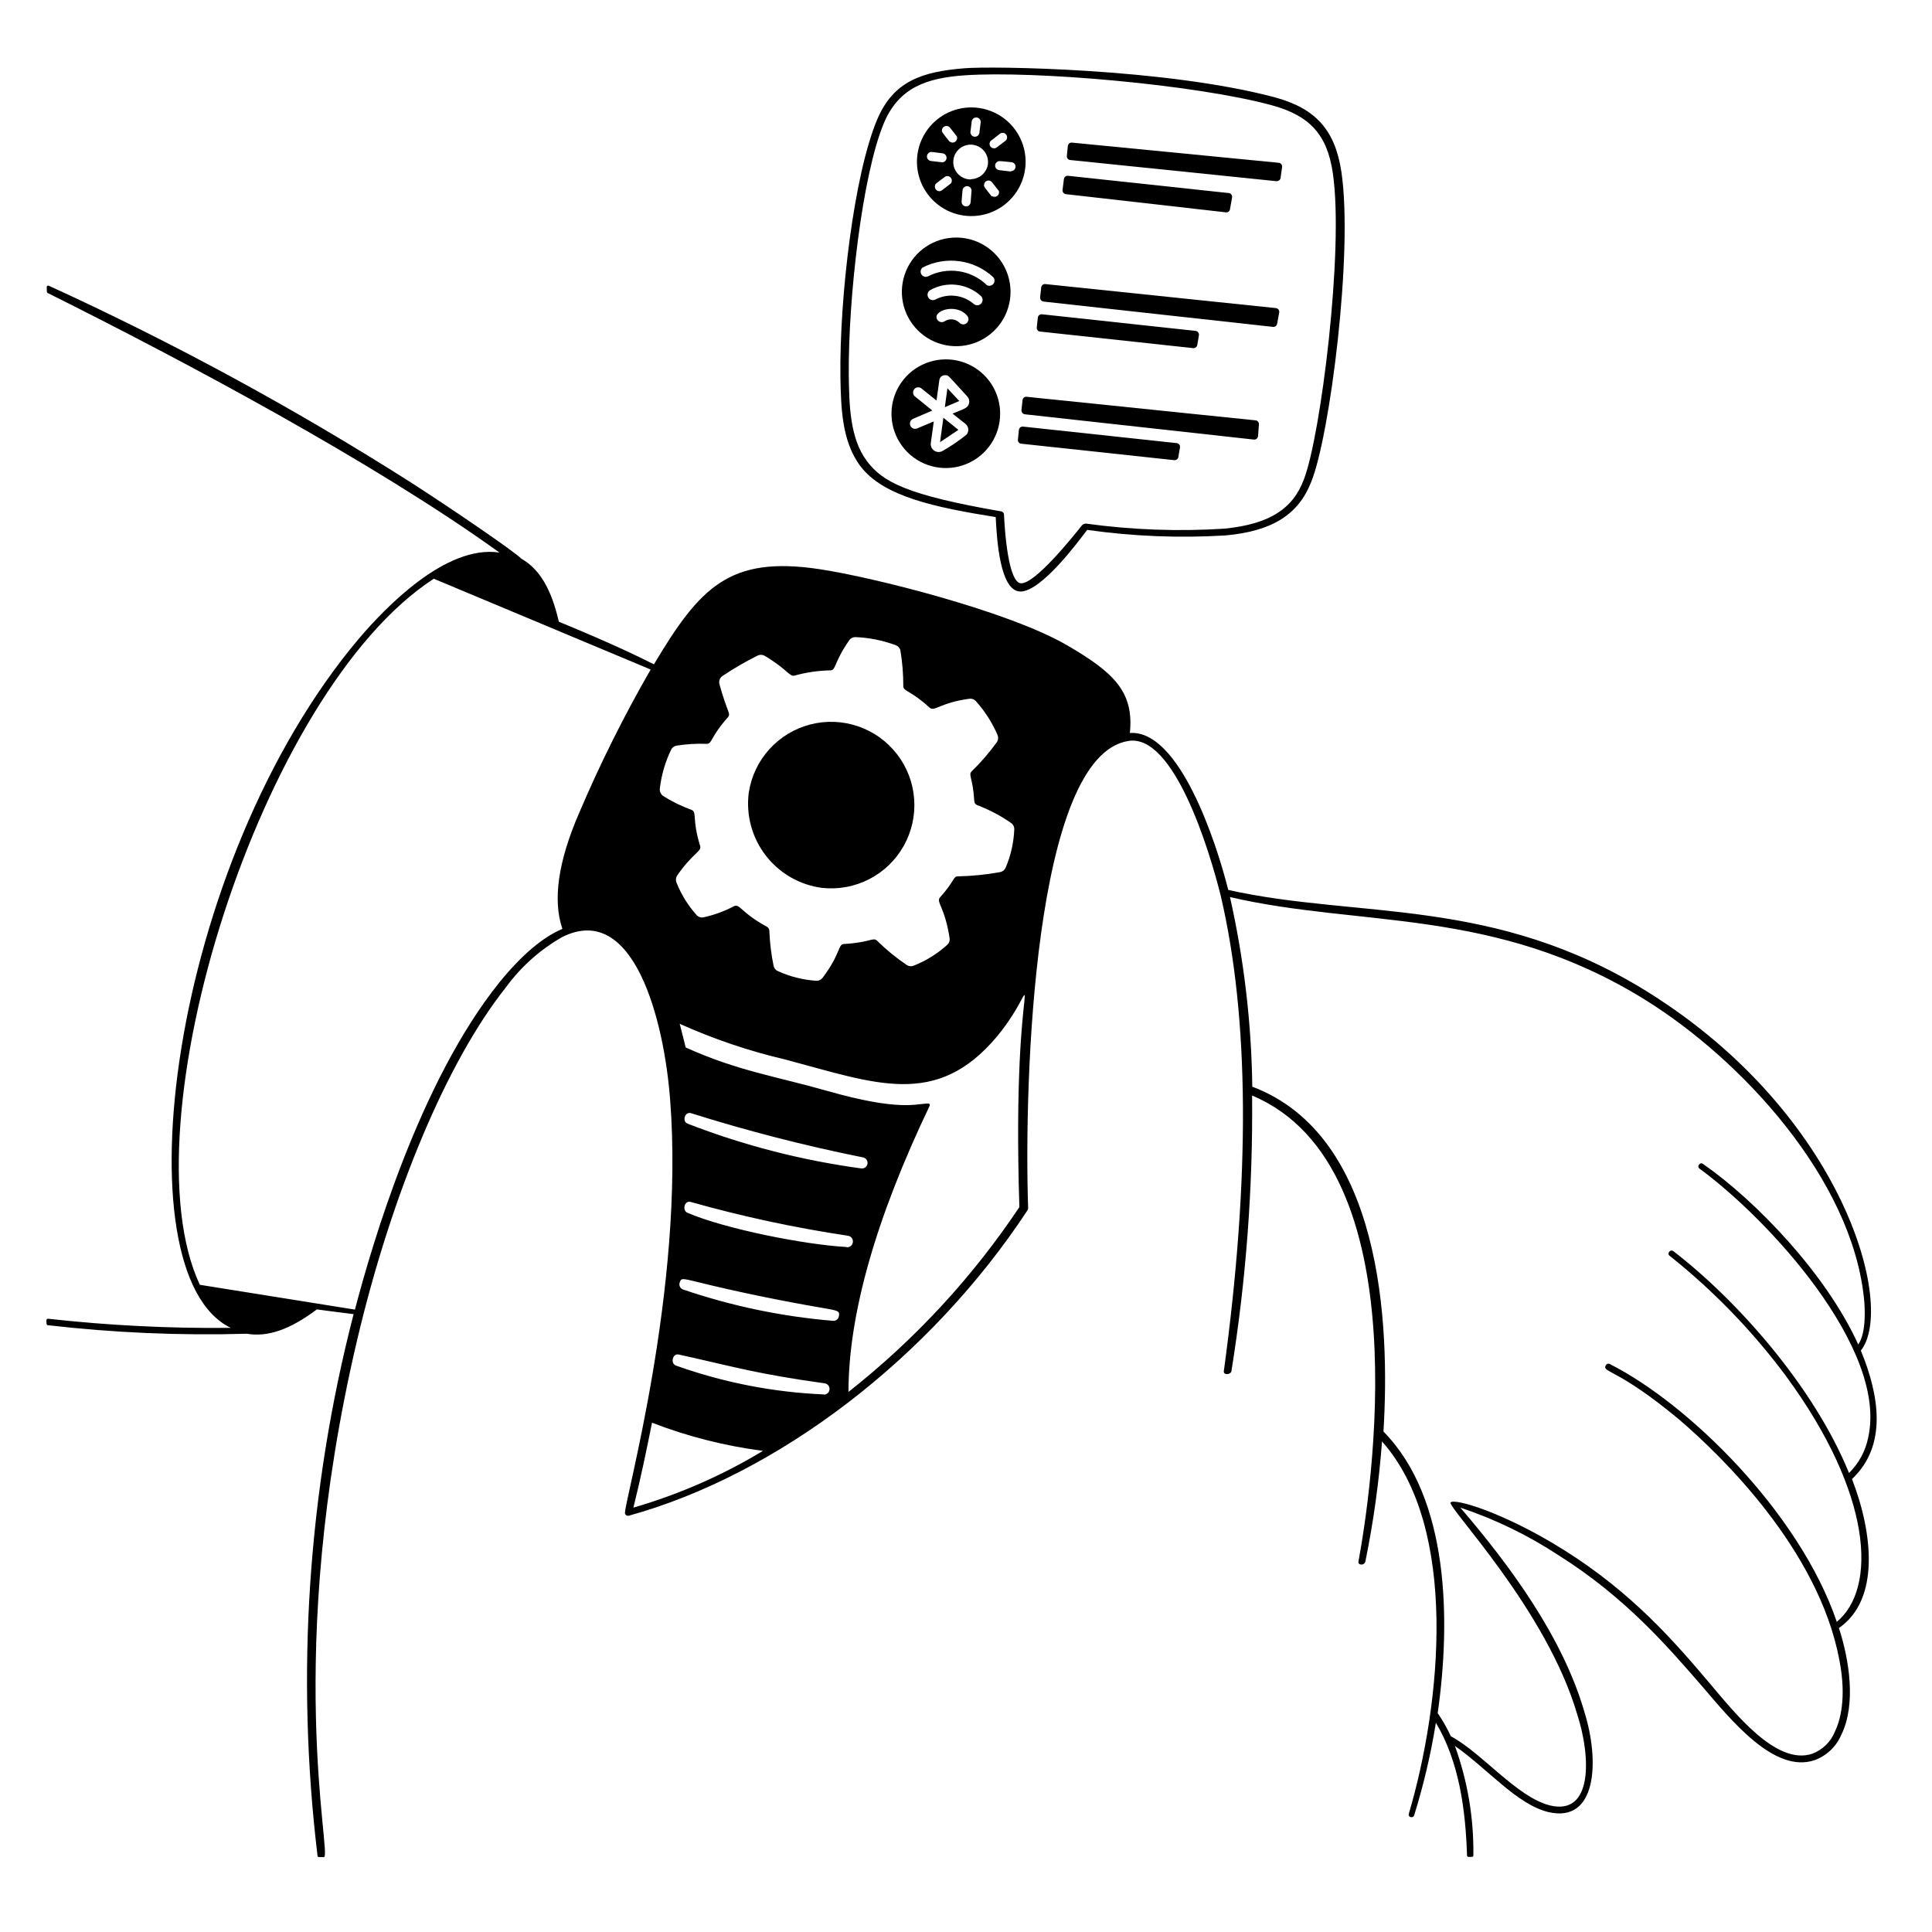 <svg width="154" height="154" viewBox="0 0 154 154" fill="none" xmlns="http://www.w3.org/2000/svg">
<path d="M85.309 12.755L101.744 14.442C101.822 14.448 101.899 14.425 101.961 14.377C102.022 14.328 102.062 14.258 102.074 14.181L102.196 13.315C102.207 13.236 102.187 13.157 102.14 13.094C102.092 13.031 102.022 12.989 101.944 12.977L85.447 11.368C85.408 11.364 85.368 11.367 85.33 11.378C85.293 11.389 85.257 11.408 85.227 11.433C85.196 11.458 85.171 11.489 85.152 11.524C85.133 11.559 85.122 11.597 85.118 11.636L85.041 12.402C85.033 12.444 85.034 12.486 85.044 12.526C85.054 12.567 85.072 12.605 85.097 12.638C85.122 12.671 85.154 12.699 85.191 12.719C85.227 12.739 85.268 12.752 85.309 12.755ZM83.186 24.039L101.468 26.055C101.544 26.064 101.621 26.043 101.682 25.998C101.743 25.952 101.785 25.885 101.798 25.809L101.967 24.913C101.98 24.833 101.962 24.752 101.916 24.686C101.87 24.62 101.8 24.575 101.721 24.56L83.324 22.644C83.285 22.639 83.245 22.643 83.207 22.654C83.169 22.665 83.134 22.684 83.103 22.709C83.073 22.734 83.047 22.765 83.028 22.8C83.01 22.834 82.998 22.873 82.994 22.912L82.91 23.678C82.904 23.72 82.906 23.763 82.916 23.804C82.927 23.845 82.945 23.884 82.971 23.918C82.997 23.951 83.029 23.979 83.066 24C83.103 24.021 83.144 24.034 83.186 24.039ZM82.91 26.43L95.106 27.749C95.183 27.756 95.259 27.734 95.32 27.687C95.381 27.64 95.422 27.572 95.436 27.496L95.566 26.729C95.579 26.65 95.561 26.569 95.515 26.503C95.469 26.437 95.399 26.392 95.32 26.377L83.056 25.051C83.016 25.046 82.977 25.05 82.939 25.061C82.901 25.072 82.866 25.091 82.835 25.116C82.804 25.141 82.779 25.172 82.76 25.206C82.742 25.241 82.73 25.28 82.726 25.319L82.642 26.085C82.635 26.126 82.637 26.167 82.647 26.207C82.658 26.247 82.676 26.284 82.701 26.316C82.726 26.349 82.758 26.375 82.794 26.395C82.83 26.415 82.869 26.427 82.91 26.43ZM81.691 33.023L99.951 35.039C100.029 35.045 100.108 35.021 100.169 34.971C100.231 34.921 100.27 34.849 100.28 34.77L100.349 33.828C100.356 33.749 100.331 33.672 100.281 33.612C100.231 33.551 100.159 33.513 100.081 33.506L81.837 31.628C81.797 31.622 81.757 31.625 81.719 31.636C81.681 31.647 81.645 31.665 81.614 31.69C81.583 31.715 81.558 31.747 81.539 31.782C81.521 31.817 81.51 31.856 81.507 31.896L81.423 32.663C81.416 32.704 81.418 32.746 81.428 32.787C81.438 32.827 81.456 32.865 81.481 32.899C81.506 32.933 81.538 32.961 81.574 32.982C81.61 33.003 81.65 33.017 81.691 33.023ZM93.81 35.322L81.546 34.004C81.506 34 81.467 34.003 81.429 34.014C81.391 34.026 81.356 34.044 81.325 34.069C81.294 34.094 81.269 34.125 81.25 34.16C81.231 34.195 81.22 34.233 81.216 34.272L81.139 35.039C81.134 35.078 81.137 35.118 81.148 35.157C81.158 35.195 81.177 35.231 81.202 35.262C81.227 35.293 81.258 35.318 81.294 35.336C81.329 35.355 81.368 35.366 81.408 35.368L93.596 36.679C93.672 36.688 93.748 36.668 93.809 36.622C93.871 36.577 93.912 36.509 93.925 36.434L94.056 35.667C94.062 35.629 94.061 35.589 94.052 35.551C94.044 35.512 94.027 35.476 94.005 35.444C93.982 35.412 93.953 35.385 93.92 35.364C93.886 35.343 93.849 35.329 93.81 35.322ZM84.964 15.476L97.712 16.925C97.788 16.936 97.866 16.916 97.928 16.87C97.989 16.825 98.03 16.756 98.042 16.68L98.21 15.745C98.224 15.667 98.207 15.586 98.163 15.521C98.118 15.455 98.05 15.409 97.973 15.392L85.133 14.012C85.094 14.008 85.054 14.012 85.016 14.023C84.978 14.034 84.943 14.053 84.912 14.078C84.882 14.103 84.856 14.133 84.838 14.168C84.819 14.203 84.807 14.241 84.803 14.281L84.696 15.139C84.688 15.219 84.711 15.3 84.761 15.363C84.811 15.426 84.884 15.467 84.964 15.476Z" fill="black"/>
<path d="M79.368 41.217C79.453 42.911 79.69 47.15 81.346 47.15C83.002 47.15 85.945 43.187 86.658 42.237C90.301 42.753 93.986 42.902 97.658 42.681C101.384 42.352 103.499 41.033 104.519 38.404C105.998 34.778 107.876 20.152 106.926 13.721C106.428 10.356 104.864 8.624 101.56 7.742C92.867 5.442 79.039 5.258 76.87 5.442C73.443 5.718 71.205 6.485 69.909 9.551C68.07 13.951 66.912 23.686 66.989 30.018C67.035 32.425 67.081 35.154 68.576 37.147C70.415 39.592 74.547 40.443 79.368 41.217ZM67.656 29.957C67.602 23.732 68.736 13.936 70.446 9.835C71.642 6.96 73.895 6.209 76.923 6.002C82.442 5.626 95.259 6.73 101.361 8.386C104.427 9.221 105.799 10.747 106.244 13.828C107.133 19.961 105.27 34.74 103.944 38.182C103.055 40.589 101.169 41.769 97.635 42.137C93.949 42.376 90.249 42.242 86.589 41.739C86.521 41.733 86.453 41.744 86.39 41.771C86.328 41.797 86.272 41.839 86.229 41.892C85.532 42.766 82.458 46.614 81.354 46.491C80.687 46.43 80.196 44.383 80.028 41.018C80.027 40.957 80.005 40.899 79.966 40.853C79.927 40.807 79.873 40.776 79.813 40.765C72.255 39.454 70.338 38.419 69.081 36.725C67.732 34.908 67.694 32.256 67.656 29.957ZM65.54 70.775C66.833 70.914 68.139 70.67 69.295 70.073C70.451 69.475 71.406 68.552 72.041 67.417C72.676 66.281 72.964 64.985 72.868 63.687C72.773 62.39 72.298 61.149 71.503 60.119C70.708 59.089 69.629 58.316 68.398 57.894C67.167 57.473 65.84 57.423 64.58 57.749C63.321 58.076 62.186 58.766 61.315 59.732C60.445 60.699 59.877 61.9 59.684 63.187C59.569 64.069 59.63 64.966 59.863 65.825C60.096 66.685 60.495 67.49 61.039 68.194C61.583 68.899 62.261 69.49 63.033 69.933C63.805 70.376 64.657 70.662 65.54 70.775Z" fill="black"/>
<path d="M76.218 18.934C75.361 18.934 74.524 19.188 73.812 19.663C73.1 20.139 72.544 20.816 72.217 21.607C71.889 22.399 71.803 23.269 71.97 24.11C72.137 24.95 72.55 25.721 73.156 26.327C73.761 26.933 74.533 27.345 75.373 27.512C76.213 27.68 77.084 27.594 77.875 27.266C78.667 26.938 79.343 26.383 79.819 25.671C80.295 24.959 80.549 24.121 80.549 23.265C80.549 22.116 80.093 21.014 79.281 20.202C78.468 19.39 77.367 18.934 76.218 18.934ZM76.471 25.718C76.32 25.572 76.125 25.482 75.917 25.459C75.709 25.437 75.499 25.485 75.321 25.595C75.233 25.66 75.123 25.689 75.014 25.675C74.906 25.66 74.807 25.604 74.739 25.518C74.194 24.813 76.187 24.093 77.092 25.166C77.128 25.206 77.156 25.254 77.174 25.305C77.192 25.357 77.199 25.412 77.196 25.466C77.193 25.52 77.179 25.574 77.155 25.623C77.131 25.672 77.098 25.716 77.057 25.752C77.017 25.788 76.969 25.816 76.918 25.834C76.866 25.852 76.811 25.86 76.757 25.856C76.703 25.853 76.649 25.839 76.6 25.815C76.551 25.792 76.507 25.758 76.471 25.718ZM77.621 24.23C77.204 23.87 76.689 23.644 76.142 23.581C75.595 23.518 75.042 23.621 74.555 23.878C74.504 23.903 74.449 23.918 74.393 23.922C74.337 23.926 74.281 23.919 74.227 23.901C74.174 23.883 74.125 23.855 74.082 23.818C74.04 23.781 74.005 23.736 73.98 23.686C73.954 23.636 73.939 23.581 73.936 23.525C73.931 23.469 73.939 23.412 73.956 23.359C73.974 23.306 74.002 23.256 74.039 23.214C74.076 23.171 74.121 23.137 74.171 23.111C74.804 22.762 75.529 22.62 76.247 22.704C76.964 22.788 77.638 23.094 78.173 23.579C78.259 23.652 78.313 23.757 78.322 23.869C78.332 23.982 78.296 24.094 78.222 24.181C78.149 24.267 78.045 24.321 77.932 24.33C77.819 24.34 77.707 24.304 77.621 24.23ZM78.633 22.697C78.02 22.115 77.241 21.738 76.405 21.619C75.568 21.5 74.715 21.643 73.964 22.03C73.872 22.071 73.768 22.077 73.672 22.046C73.575 22.016 73.494 21.951 73.442 21.864C73.39 21.777 73.372 21.675 73.39 21.576C73.409 21.476 73.463 21.387 73.543 21.325C74.446 20.86 75.47 20.685 76.477 20.822C77.483 20.959 78.423 21.402 79.169 22.092C79.236 22.167 79.273 22.264 79.273 22.364C79.274 22.464 79.238 22.561 79.173 22.637C79.107 22.713 79.016 22.763 78.917 22.776C78.817 22.79 78.716 22.768 78.633 22.713V22.697ZM75.313 32.456L76.463 31.965L75.52 30.953L75.313 32.456ZM74.93 35.246L76.394 34.265L75.198 33.299L74.93 35.246Z" fill="black"/>
<path d="M75.359 28.646C74.504 28.652 73.67 28.911 72.962 29.391C72.254 29.87 71.703 30.549 71.38 31.341C71.057 32.133 70.976 33.002 71.146 33.84C71.317 34.679 71.732 35.447 72.338 36.05C72.945 36.653 73.717 37.062 74.556 37.227C75.396 37.391 76.265 37.304 77.055 36.975C77.844 36.647 78.519 36.091 78.993 35.38C79.468 34.668 79.721 33.832 79.721 32.977C79.722 32.405 79.61 31.839 79.391 31.311C79.171 30.783 78.85 30.304 78.444 29.901C78.038 29.498 77.557 29.18 77.028 28.965C76.498 28.749 75.931 28.641 75.359 28.646ZM77.245 32.134C77.161 32.54 76.839 32.586 75.927 32.969L76.962 33.789C77.085 33.891 77.164 34.038 77.18 34.197C77.195 34.357 77.147 34.516 77.046 34.64C76.453 35.12 75.823 35.551 75.16 35.928C75.06 35.993 74.943 36.028 74.823 36.029C74.703 36.03 74.586 35.997 74.484 35.933C74.383 35.87 74.301 35.778 74.25 35.67C74.199 35.562 74.179 35.441 74.194 35.322L74.432 33.59L73.106 34.15C73.055 34.171 73.001 34.182 72.947 34.182C72.892 34.182 72.838 34.172 72.788 34.151C72.737 34.131 72.691 34.1 72.652 34.062C72.614 34.023 72.583 33.978 72.562 33.927C72.54 33.877 72.529 33.823 72.529 33.769C72.529 33.714 72.539 33.66 72.56 33.609C72.581 33.559 72.611 33.513 72.65 33.474C72.688 33.435 72.734 33.404 72.784 33.383L74.317 32.724L72.899 31.574C72.828 31.501 72.787 31.405 72.782 31.303C72.778 31.202 72.811 31.102 72.876 31.023C72.94 30.945 73.031 30.893 73.132 30.877C73.232 30.861 73.335 30.883 73.42 30.938L74.647 31.927L74.877 30.294C74.884 30.235 74.903 30.179 74.933 30.128C74.962 30.076 75.002 30.032 75.049 29.996C75.096 29.96 75.15 29.934 75.207 29.92C75.264 29.905 75.324 29.902 75.382 29.911C75.612 29.911 75.551 29.911 77.077 31.574C77.15 31.646 77.203 31.734 77.233 31.832C77.262 31.93 77.267 32.034 77.245 32.134ZM77.421 8.562C76.709 8.562 76.007 8.738 75.379 9.074C74.751 9.41 74.215 9.896 73.82 10.488C73.424 11.081 73.18 11.762 73.111 12.471C73.041 13.18 73.148 13.895 73.421 14.553C73.694 15.211 74.125 15.792 74.676 16.243C75.228 16.695 75.882 17.003 76.58 17.142C77.279 17.28 78.002 17.244 78.683 17.036C79.365 16.829 79.985 16.456 80.488 15.952C81.092 15.346 81.504 14.574 81.67 13.734C81.836 12.894 81.75 12.024 81.422 11.233C81.094 10.443 80.538 9.767 79.826 9.291C79.115 8.816 78.278 8.562 77.421 8.562ZM79.039 11.184L79.729 10.64C79.805 10.594 79.895 10.577 79.982 10.594C80.069 10.61 80.147 10.658 80.201 10.728C80.255 10.798 80.281 10.886 80.275 10.974C80.268 11.062 80.229 11.145 80.166 11.207C79.399 11.789 79.399 11.82 79.261 11.82C79.184 11.827 79.108 11.808 79.043 11.767C78.978 11.726 78.928 11.664 78.901 11.592C78.874 11.52 78.871 11.441 78.894 11.367C78.916 11.294 78.961 11.229 79.024 11.184H79.039ZM77.46 9.651C77.478 9.562 77.529 9.484 77.602 9.432C77.675 9.379 77.765 9.355 77.855 9.366C77.945 9.377 78.027 9.42 78.086 9.489C78.144 9.557 78.175 9.645 78.173 9.735L78.065 10.609C78.047 10.698 77.996 10.778 77.922 10.831C77.848 10.884 77.757 10.907 77.666 10.895C77.576 10.884 77.493 10.838 77.435 10.768C77.377 10.698 77.347 10.608 77.353 10.517L77.46 9.651ZM74.202 12.832C74.131 12.823 74.064 12.794 74.01 12.747C73.955 12.7 73.916 12.639 73.897 12.569C73.878 12.5 73.88 12.427 73.903 12.359C73.926 12.291 73.969 12.232 74.026 12.188C74.179 12.065 74.248 12.111 75.16 12.226C75.246 12.243 75.323 12.291 75.376 12.36C75.429 12.43 75.455 12.516 75.45 12.603C75.444 12.69 75.407 12.772 75.345 12.834C75.284 12.896 75.201 12.933 75.114 12.939L74.202 12.832ZM75.789 14.626C75.022 15.216 75.022 15.239 74.884 15.239C74.833 15.241 74.782 15.231 74.735 15.211C74.688 15.191 74.646 15.161 74.612 15.123C74.578 15.085 74.552 15.04 74.537 14.991C74.522 14.943 74.517 14.891 74.524 14.84C74.524 14.641 74.624 14.626 75.352 14.074C75.426 14.038 75.51 14.028 75.59 14.046C75.67 14.064 75.741 14.109 75.792 14.174C75.843 14.238 75.871 14.318 75.87 14.4C75.87 14.483 75.841 14.562 75.789 14.626ZM75.697 11.299C75.091 10.532 75.061 10.532 75.084 10.348C75.093 10.279 75.123 10.214 75.17 10.161C75.216 10.109 75.276 10.071 75.344 10.052C75.412 10.033 75.483 10.035 75.55 10.056C75.617 10.077 75.676 10.118 75.72 10.172L76.264 10.862C76.296 10.937 76.302 11.02 76.28 11.099C76.259 11.178 76.211 11.247 76.145 11.295C76.079 11.343 75.999 11.367 75.918 11.364C75.836 11.36 75.758 11.329 75.697 11.276V11.299ZM77.368 16.136C77.359 16.207 77.33 16.274 77.283 16.328C77.236 16.383 77.174 16.422 77.105 16.441C77.036 16.46 76.963 16.457 76.895 16.435C76.827 16.412 76.767 16.369 76.724 16.312C76.609 16.159 76.647 16.09 76.724 15.178C76.727 15.128 76.74 15.08 76.762 15.036C76.784 14.992 76.816 14.953 76.854 14.921C76.892 14.89 76.936 14.866 76.983 14.853C77.031 14.839 77.081 14.835 77.13 14.841C77.179 14.848 77.226 14.864 77.268 14.889C77.311 14.915 77.348 14.948 77.376 14.989C77.405 15.029 77.425 15.075 77.436 15.123C77.446 15.171 77.447 15.221 77.437 15.27L77.368 16.136ZM77.368 14.304C77.086 14.303 76.812 14.217 76.58 14.057C76.349 13.896 76.172 13.669 76.072 13.406C75.973 13.143 75.956 12.855 76.024 12.582C76.092 12.309 76.241 12.063 76.452 11.876C76.663 11.69 76.926 11.572 77.205 11.539C77.485 11.505 77.768 11.557 78.017 11.688C78.266 11.82 78.469 12.024 78.6 12.273C78.73 12.522 78.782 12.806 78.748 13.085C78.701 13.408 78.543 13.704 78.301 13.923C78.059 14.141 77.748 14.268 77.421 14.281L77.368 14.304ZM79.054 15.661C78.449 14.894 78.418 14.894 78.441 14.71C78.447 14.639 78.475 14.571 78.521 14.516C78.567 14.46 78.629 14.421 78.698 14.402C78.767 14.382 78.841 14.385 78.908 14.408C78.976 14.432 79.035 14.476 79.077 14.534L79.621 15.224C79.642 15.293 79.642 15.367 79.62 15.437C79.598 15.506 79.556 15.567 79.499 15.611C79.442 15.656 79.372 15.683 79.3 15.687C79.227 15.692 79.155 15.675 79.093 15.637L79.054 15.661ZM80.549 13.668L79.629 13.56C79.56 13.55 79.495 13.52 79.442 13.474C79.39 13.428 79.352 13.367 79.333 13.3C79.314 13.232 79.316 13.161 79.337 13.094C79.358 13.027 79.398 12.968 79.453 12.924C79.614 12.794 79.683 12.84 80.587 12.924C80.683 12.924 80.775 12.962 80.842 13.029C80.91 13.097 80.948 13.189 80.948 13.284C80.948 13.38 80.91 13.471 80.842 13.539C80.775 13.607 80.683 13.645 80.587 13.645L80.549 13.668ZM147.622 117.895C150.458 115.235 149.799 111.211 148.327 107.654C151.102 104.212 147.055 88.904 131.417 79.115C119.076 71.404 108.275 73.259 97.904 70.936C96.945 67.104 94.002 58.15 90.062 58.426C90.399 55.138 88.782 53.605 85.072 51.443C80.411 48.722 69.557 46.001 65.295 45.364C58.127 44.291 55.789 46.821 52.125 52.953C50.707 52.248 48.898 51.351 44.544 49.557C43.954 46.959 43.011 45.364 41.562 44.536C40.964 43.923 35.667 40.328 32.755 38.458C23.503 32.573 13.858 27.333 3.886 22.774C3.869 22.767 3.851 22.763 3.832 22.765C3.814 22.766 3.796 22.772 3.78 22.782C3.764 22.791 3.751 22.805 3.741 22.821C3.732 22.837 3.726 22.855 3.725 22.874C3.725 23.196 3.725 23.303 3.787 23.349C14.81 28.845 29.773 36.825 39.815 44.046C35.491 43.387 30.616 48.553 28.631 50.876C13.453 68.851 9.444 101.537 18.397 105.845C13.532 105.897 8.668 105.654 3.833 105.117C3.816 105.115 3.8 105.116 3.784 105.121C3.768 105.126 3.754 105.134 3.741 105.145C3.729 105.156 3.719 105.169 3.712 105.184C3.706 105.199 3.702 105.215 3.702 105.232C3.702 105.508 3.702 105.615 3.802 105.63C9.071 106.239 14.376 106.467 19.677 106.313C21.341 106.596 23.111 105.983 25.258 104.373C25.603 104.419 27.557 104.68 28.186 104.749C24.545 118.837 23.57 133.482 25.311 147.929C25.311 148.059 25.434 148.028 25.817 148.028C26.515 148.028 22.537 131.931 28.477 106.773C31.244 95.06 35.675 84.543 40.321 78.709C41.52 77.063 43.056 75.691 44.828 74.685C50.531 71.849 52.93 81.323 53.413 87.624C54.609 102.733 49.657 120.042 49.818 120.64C49.826 120.672 49.84 120.702 49.86 120.728C49.88 120.754 49.905 120.776 49.934 120.793C49.962 120.809 49.994 120.82 50.027 120.824C50.06 120.828 50.093 120.825 50.125 120.816C62.014 117.535 74.187 108.214 81.898 96.478C81.938 96.419 81.957 96.349 81.952 96.279C81.615 86.313 82.389 60.251 89.939 59.063C93.573 58.457 96.401 67.771 97.298 71.373C99.598 81.162 99.651 93.925 97.551 109.295C97.505 109.632 98.103 109.586 98.157 109.295C99.326 102.031 99.877 94.682 99.805 87.325C113.342 93.005 109.249 119.244 108.283 124.465C108.221 124.787 108.773 124.802 108.835 124.465C109.48 121.307 109.923 118.112 110.161 114.898C116.293 121.797 114.89 135.81 112.292 144.594C112.215 144.847 112.637 144.962 112.721 144.709C113.474 142.29 114.053 139.821 114.454 137.32C116.316 140.44 116.822 144.272 116.937 147.906C116.939 147.935 116.952 147.962 116.973 147.982C116.995 148.002 117.023 148.013 117.052 148.013H117.328C117.359 148.013 117.388 148.001 117.409 147.979C117.431 147.958 117.443 147.929 117.443 147.898C117.482 144.923 116.983 141.965 115.971 139.167C118.662 141.068 120.908 143.812 123.392 144.433C127.324 145.384 127.508 140.309 126.289 136.446C124.58 130.536 120.394 124.817 116.401 120.172C119.154 121.09 121.777 122.36 124.204 123.951C129.547 127.309 132.935 131.256 135.679 134.414C137.979 137.097 141.428 141.398 144.648 140.302C145.124 140.125 145.558 139.854 145.925 139.503C146.291 139.152 146.582 138.73 146.779 138.262C147.959 135.856 147.408 132.306 146.58 129.769C149.868 127.508 149.286 122.18 147.622 117.895ZM46.146 64.842C44.49 68.675 44.046 71.741 44.828 74.041C43.249 74.708 41.555 76.149 39.792 78.326C33.483 86.175 29.681 99.076 28.293 104.389L15.929 102.411C9.965 89.694 20.766 55.077 34.579 46.131L51.865 53.367C49.73 57.074 47.82 60.906 46.146 64.842ZM52.838 63.432C52.756 63.368 52.691 63.285 52.648 63.19C52.605 63.095 52.586 62.992 52.593 62.888C52.713 61.804 53.016 60.749 53.49 59.768C53.529 59.684 53.588 59.61 53.661 59.553C53.734 59.495 53.82 59.456 53.911 59.438C54.712 59.31 55.523 59.261 56.334 59.292C56.786 59.292 56.617 58.741 58.02 57.177C58.288 56.878 57.959 56.778 57.346 54.532C57.314 54.413 57.32 54.288 57.363 54.173C57.405 54.058 57.482 53.958 57.583 53.888C58.477 53.286 59.409 52.744 60.373 52.263C60.46 52.218 60.556 52.195 60.653 52.195C60.751 52.195 60.847 52.218 60.933 52.263C62.803 53.375 62.926 53.973 63.34 53.85C64.262 53.594 65.212 53.455 66.169 53.436C66.659 53.436 66.421 52.861 67.702 51.022C67.757 50.946 67.83 50.885 67.914 50.843C67.998 50.802 68.091 50.782 68.185 50.784C69.282 50.828 70.367 51.045 71.396 51.428C71.49 51.46 71.573 51.516 71.639 51.59C71.704 51.664 71.75 51.753 71.772 51.849C71.928 52.789 72.005 53.74 72.002 54.693C72.002 55.123 72.546 54.992 74.095 56.403C74.478 56.763 74.923 56.012 77.276 55.697C77.369 55.684 77.464 55.694 77.552 55.726C77.64 55.758 77.719 55.811 77.782 55.881C78.503 56.683 79.088 57.597 79.514 58.587C79.552 58.677 79.568 58.775 79.56 58.873C79.552 58.97 79.52 59.064 79.468 59.147C78.865 59.983 78.191 60.765 77.452 61.485C77.161 61.784 77.552 61.983 77.659 63.846C77.66 63.916 77.681 63.986 77.721 64.044C77.76 64.103 77.816 64.148 77.881 64.175C78.851 64.538 79.771 65.022 80.618 65.617C80.69 65.671 80.748 65.742 80.788 65.823C80.828 65.904 80.849 65.994 80.848 66.084C80.81 67.139 80.579 68.179 80.166 69.15C80.129 69.24 80.072 69.319 79.999 69.382C79.925 69.444 79.838 69.489 79.744 69.511C78.621 69.717 77.483 69.832 76.341 69.856C75.973 69.856 76.088 70.246 74.93 71.527C74.593 71.91 75.321 72.293 75.697 74.808C75.707 74.897 75.697 74.989 75.666 75.074C75.636 75.159 75.586 75.236 75.52 75.298C74.731 76.018 73.817 76.587 72.822 76.977C72.737 77.011 72.644 77.025 72.552 77.017C72.46 77.009 72.372 76.979 72.293 76.931C71.438 76.354 70.637 75.7 69.902 74.976C69.595 74.685 69.342 75.129 67.295 75.244C66.774 75.244 67.058 75.965 65.563 77.95C65.506 78.022 65.434 78.08 65.352 78.12C65.269 78.16 65.179 78.18 65.088 78.18C64.028 78.113 62.989 77.853 62.022 77.414C61.936 77.38 61.859 77.326 61.798 77.257C61.736 77.187 61.692 77.105 61.669 77.015C61.475 76.081 61.36 75.132 61.324 74.179C61.32 74.116 61.3 74.055 61.267 74.002C61.233 73.948 61.187 73.904 61.132 73.872C59.047 72.738 58.978 72.017 58.511 72.232C57.744 72.636 56.927 72.935 56.081 73.121C55.981 73.142 55.878 73.136 55.782 73.105C55.685 73.074 55.598 73.019 55.529 72.945C54.842 72.179 54.297 71.296 53.919 70.338C53.884 70.25 53.871 70.155 53.88 70.06C53.889 69.965 53.921 69.874 53.973 69.794C55.245 67.954 55.95 67.886 55.805 67.418C55.138 65.256 55.583 64.735 55.115 64.551C54.316 64.264 53.553 63.889 52.838 63.432ZM50.493 120.157C51.075 117.811 51.543 115.557 51.972 113.403C54.82 114.504 57.79 115.258 60.818 115.649C57.588 117.601 54.117 119.121 50.493 120.172V120.157ZM65.67 111.15C61.647 110.979 57.673 110.204 53.881 108.85C53.421 108.689 53.605 107.861 54.095 107.968C58.764 109.003 60.274 109.502 65.755 110.268C65.866 110.289 65.965 110.35 66.033 110.44C66.101 110.53 66.133 110.643 66.122 110.755C66.111 110.867 66.059 110.972 65.976 111.048C65.892 111.123 65.783 111.165 65.67 111.165V111.15ZM66.874 104.879C66.866 104.988 66.818 105.091 66.738 105.166C66.659 105.241 66.554 105.284 66.445 105.286C62.35 104.949 58.313 104.107 54.425 102.779C54.321 102.736 54.237 102.655 54.192 102.552C54.146 102.449 54.142 102.333 54.18 102.227C54.295 101.867 54.364 101.89 55.598 102.189C58.664 102.955 62.435 103.722 65.448 104.235C66.843 104.473 66.927 104.488 66.874 104.895V104.879ZM67.479 99.398C64.198 99.222 57.806 97.965 54.793 96.669C54.364 96.486 54.548 95.681 55.038 95.803C59.163 96.966 63.356 97.868 67.594 98.502C67.715 98.52 67.824 98.585 67.897 98.684C67.969 98.782 68 98.906 67.981 99.027C67.963 99.148 67.897 99.256 67.799 99.329C67.701 99.402 67.577 99.432 67.456 99.414L67.479 99.398ZM55.069 88.728C59.572 90.146 64.147 91.323 68.775 92.254C68.89 92.272 68.993 92.334 69.063 92.426C69.133 92.519 69.164 92.636 69.149 92.751C69.134 92.867 69.074 92.971 68.983 93.043C68.891 93.115 68.775 93.148 68.66 93.136C63.915 92.496 59.263 91.297 54.801 89.564C54.348 89.38 54.594 88.59 55.069 88.728ZM81.254 96.217C77.517 101.814 72.92 106.786 67.633 110.95C67.633 104.757 69.825 97.083 74.11 88.13C74.117 88.112 74.12 88.092 74.118 88.073C74.117 88.053 74.11 88.035 74.1 88.018C74.089 88.002 74.075 87.988 74.058 87.978C74.041 87.968 74.022 87.963 74.003 87.962C73.022 87.962 71.772 88.613 66 86.973C61.929 85.808 58.802 85.371 54.655 83.493C54.655 83.493 54.279 81.959 54.18 81.607C56.891 82.828 59.715 83.783 62.612 84.458C69.81 86.375 74.647 88.375 79.476 82.611C83.554 77.682 80.603 75.597 81.254 96.217ZM146.411 129.279C143.452 120.586 134.598 111.893 128.313 108.727C128.284 108.712 128.253 108.703 128.221 108.7C128.189 108.698 128.157 108.702 128.126 108.713C128.096 108.724 128.068 108.741 128.045 108.763C128.021 108.786 128.003 108.813 127.991 108.842C127.7 109.425 128.918 109.042 133.863 113.166C137.143 115.979 144.962 123.491 146.618 132.329C147.216 135.396 146.656 137.212 146.265 138.017C146.104 138.421 145.86 138.787 145.55 139.092C145.24 139.396 144.87 139.633 144.464 139.788C141.582 140.769 138.247 136.492 136.254 134.146C133.541 130.942 130.122 126.956 124.603 123.514C119.835 120.532 115.925 119.413 115.626 119.758C115.327 120.103 123.292 128.305 125.729 136.683C126.81 140.018 126.987 144.771 123.522 143.904C120.893 143.23 118.11 139.704 115.649 138.4C115.351 137.757 114.999 137.139 114.599 136.553C115.649 129.164 115.519 119.428 110.276 114.109C110.805 105.485 110.146 90.514 99.82 86.62C99.753 81.533 99.157 76.467 98.042 71.504C108.459 73.934 119.122 72.27 131.08 79.66C138.822 84.451 147.607 93.964 148.58 103.515C148.649 104.151 148.787 106.221 148.12 107.171C145.606 101.614 140.01 95.734 135.733 92.768C135.503 92.607 135.235 92.975 135.457 93.143C140.923 97.129 150.481 107.501 148.918 114.568C148.707 115.65 148.172 116.642 147.385 117.412C144.579 110.513 138.439 103.614 133.38 99.728C133.157 99.559 132.858 99.889 133.065 100.081C136.564 102.864 139.687 106.09 142.356 109.678C149.278 119.099 149.631 126.611 146.411 129.279Z" fill="black"/>
</svg>
